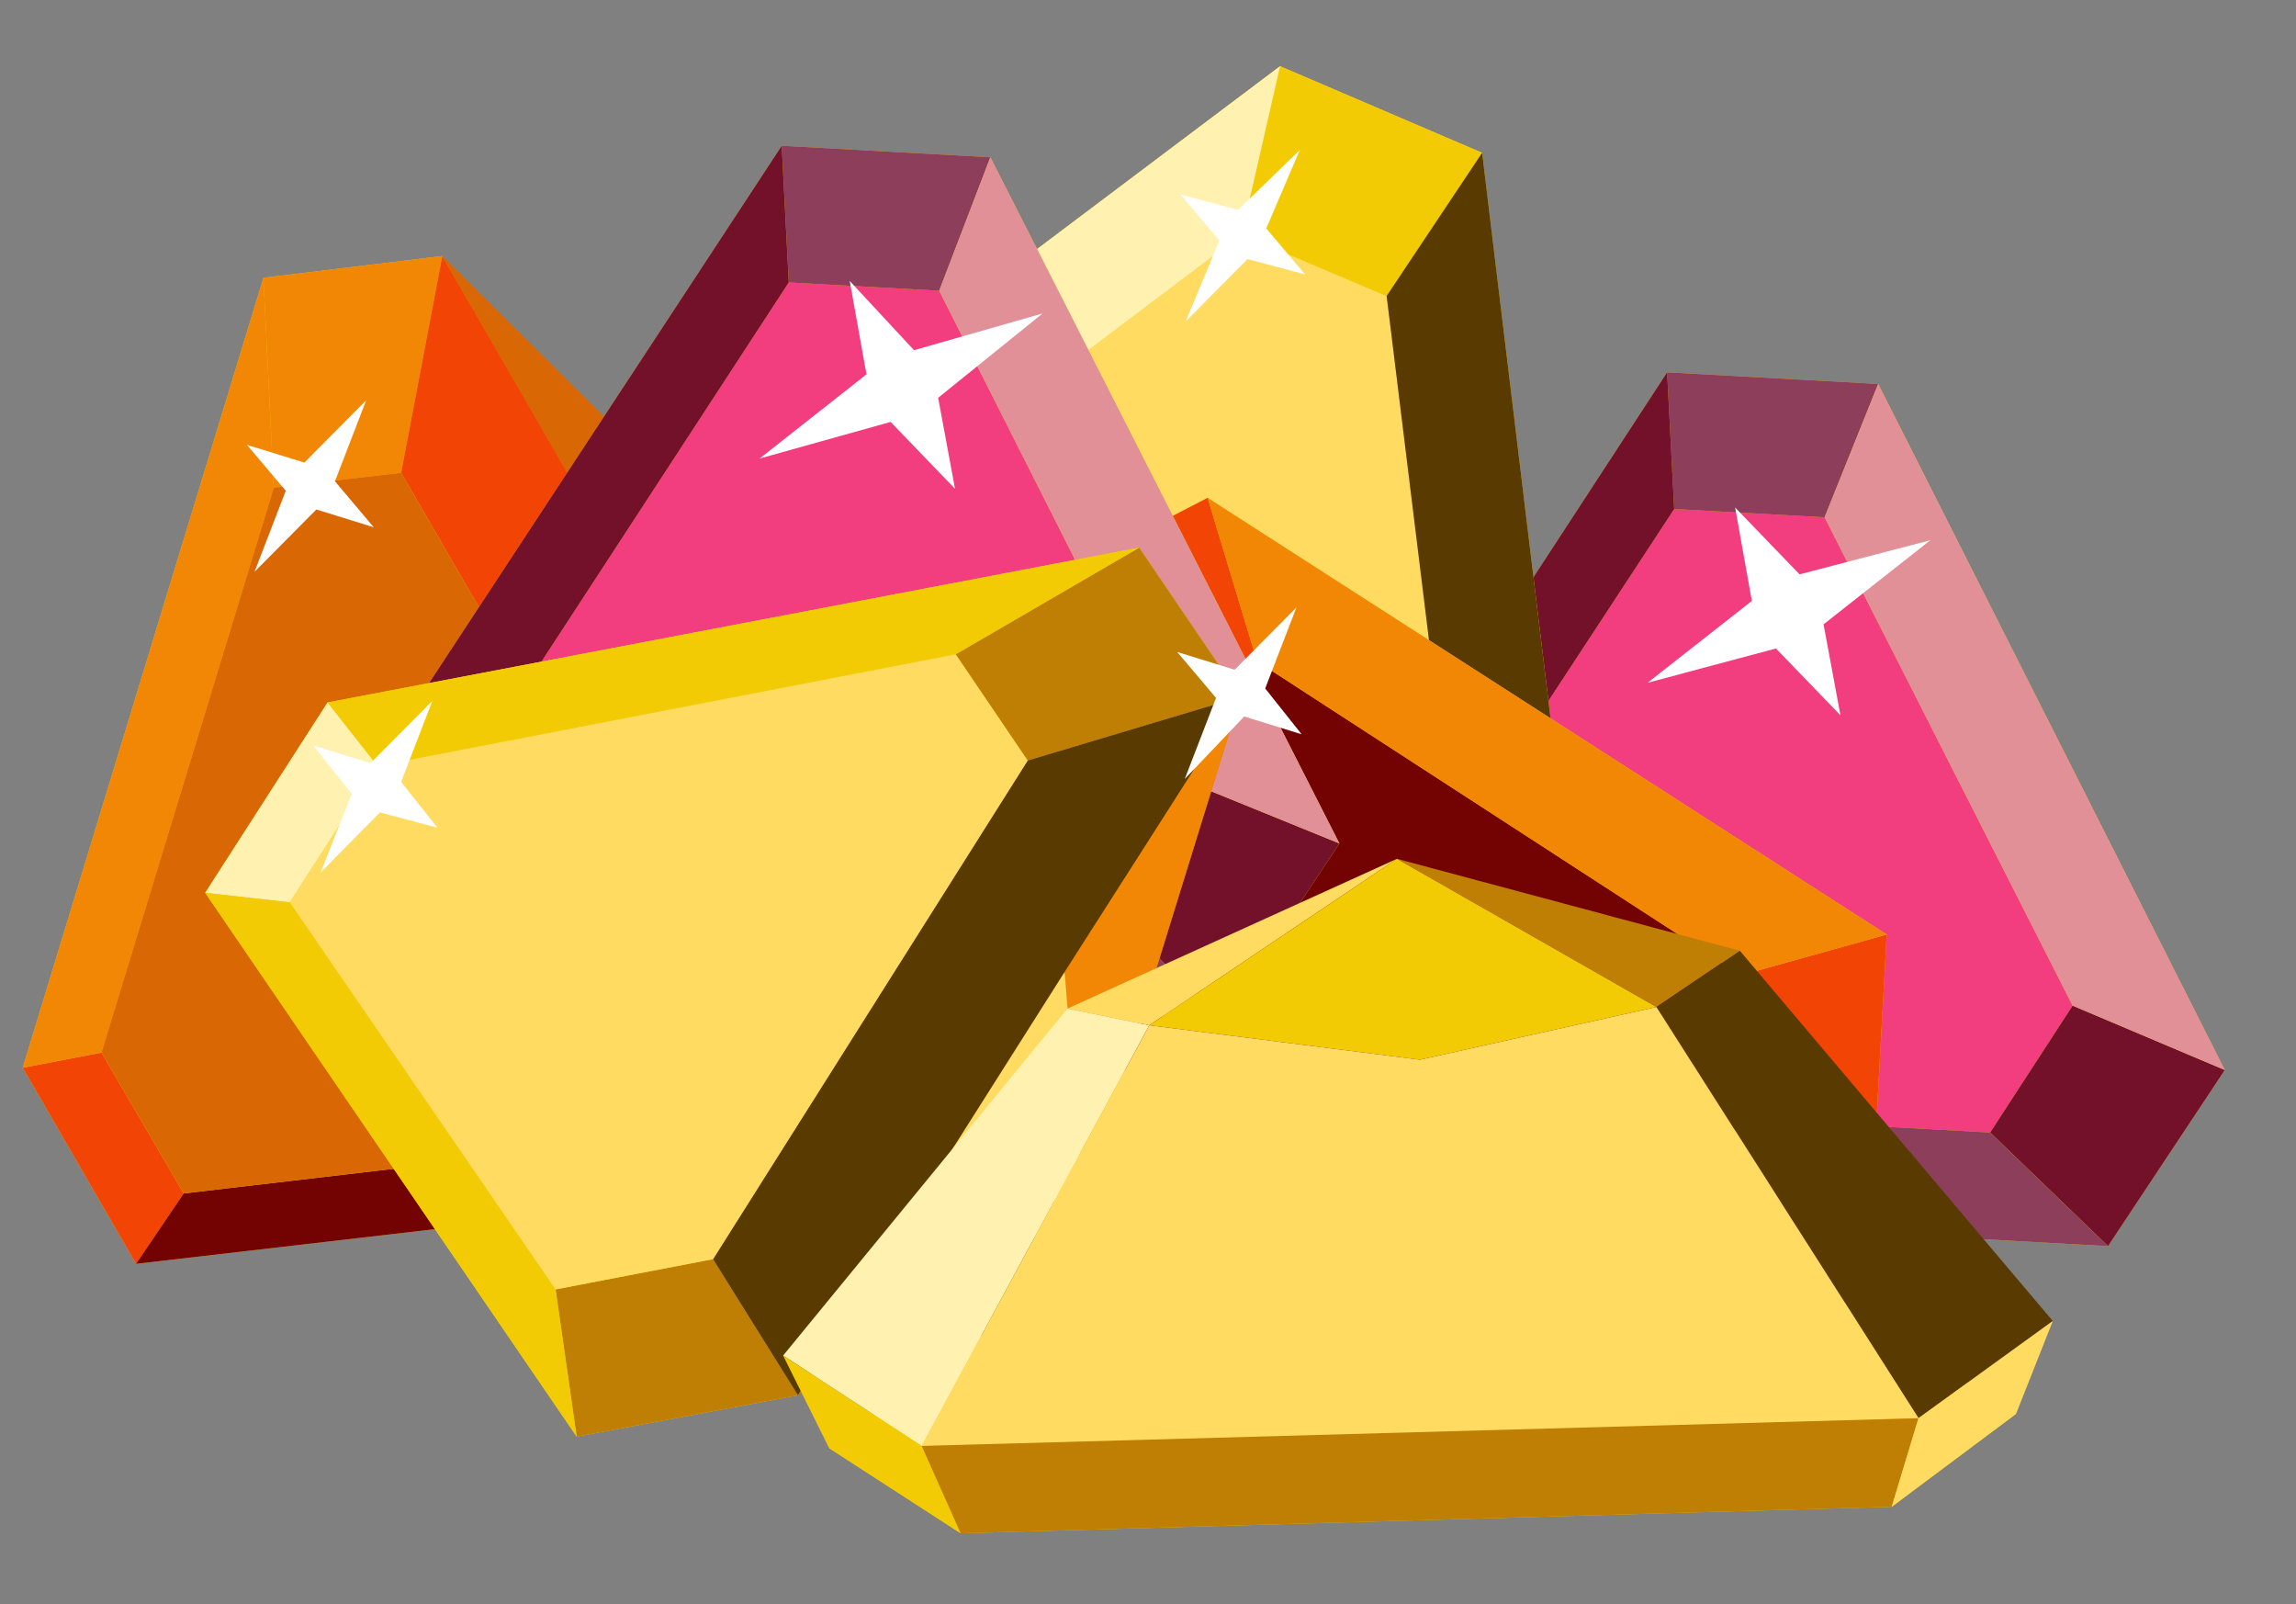 <svg width="63" height="44" viewBox="0 0 63 44" fill="none" xmlns="http://www.w3.org/2000/svg">
<rect x="0" y="0" width="63" height="44" fill="#808080" stroke="none"/>
<g clip-path="url(#clip0)">
<path d="M61.046 29.352L51.536 10.532L45.744 10.213L34.221 27.871L36.807 33.022L57.842 34.182L61.046 29.352Z" fill="#F2CB05"/>
<path d="M56.871 27.586L50.065 14.19L45.938 13.963L37.7 26.528L39.565 30.236L54.609 31.066L56.871 27.586Z" fill="#F23D7F"/>
<path d="M56.871 27.586L61.046 29.352L57.842 34.182L54.609 31.066L56.871 27.586Z" fill="#73102A"/>
<path d="M39.565 30.236L36.807 33.022L34.22 27.871L37.7 26.528L39.565 30.236Z" fill="#4F140A"/>
<path d="M45.938 13.963L45.744 10.213L51.536 10.532L50.065 14.19L45.938 13.963Z" fill="#8C3E5B"/>
<path d="M61.046 29.352L56.87 27.586L50.065 14.19L51.535 10.532L61.046 29.352Z" fill="#E09096"/>
<path d="M36.807 33.022L39.565 30.236L54.609 31.066L57.842 34.182L36.807 33.022Z" fill="#8C3E5B"/>
<path d="M45.938 13.963L37.7 26.528L34.221 27.871L45.744 10.213L45.938 13.963Z" fill="#73102A"/>
<path d="M50.5 19.622L48.731 17.789L45.208 18.729L48.069 16.484L47.61 13.921L49.378 15.755L52.968 14.818L50.037 17.126L50.5 19.622Z" fill="white"/>
<path d="M44.351 31.835L43.274 30.774L41.167 31.459L42.782 30.013L42.464 28.526L43.54 29.587L45.648 28.902L44.032 30.349L44.351 31.835Z" fill="white"/>
<path d="M35.124 1.815L17.43 15.127L18.169 21.11L38.522 29.778L43.328 26.171L40.668 4.191L35.124 1.815Z" fill="#F2CB05"/>
<path d="M34.068 6.43L21.458 15.95L21.955 20.25L36.505 26.395L39.984 23.849L38.048 8.119L34.068 6.43Z" fill="#FFDB61"/>
<path d="M34.068 6.43L35.124 1.815L40.668 4.191L38.048 8.119L34.068 6.43Z" fill="#F2CB05"/>
<path d="M39.984 23.849L43.328 26.171L38.522 29.778L36.505 26.395L39.984 23.849Z" fill="#593B02"/>
<path d="M21.955 20.25L18.169 21.11L17.43 15.127L21.458 15.95L21.955 20.25Z" fill="#F2CB05"/>
<path d="M35.124 1.815L34.068 6.43L21.458 15.95L17.43 15.127L35.124 1.815Z" fill="#FFF2B1"/>
<path d="M43.328 26.171L39.984 23.849L38.048 8.119L40.668 4.191L43.328 26.171Z" fill="#593B02"/>
<path d="M21.955 20.25L36.505 26.395L38.522 29.778L18.169 21.11L21.955 20.25Z" fill="#BF7E04"/>
<path d="M33.136 13.656L51.77 25.635L51.436 31.692L31.781 41.825L26.688 38.539L27.774 16.432L33.136 13.656Z" fill="#F2CB05"/>
<path d="M34.491 18.138L47.77 26.75L47.597 31.08L33.514 38.248L29.904 35.912L30.642 20.129L34.491 18.138Z" fill="#730202"/>
<path d="M34.491 18.138L33.136 13.656L27.774 16.432L30.642 20.129L34.491 18.138Z" fill="#F24405"/>
<path d="M29.904 35.912L26.688 38.539L31.781 41.825L33.514 38.248L29.904 35.912Z" fill="#593B02"/>
<path d="M47.597 31.08L51.436 31.692L51.77 25.635L47.77 26.75L47.597 31.08Z" fill="#F24405"/>
<path d="M33.136 13.657L34.491 18.138L47.77 26.75L51.77 25.635L33.136 13.657Z" fill="#F28705"/>
<path d="M26.688 38.539L29.904 35.912L30.642 20.129L27.774 16.432L26.688 38.539Z" fill="#593B02"/>
<path d="M47.597 31.08L33.514 38.248L31.781 41.825L51.436 31.692L47.597 31.08Z" fill="#BF7E04"/>
<path d="M7.229 7.62L0.624 29.289L3.733 34.668L21.675 32.587L23.473 26.61L12.136 7.023L7.229 7.62Z" fill="#F2CB05"/>
<path d="M7.512 13.377L7.229 7.62L12.136 7.023L11.006 12.969L7.512 13.377Z" fill="#F28705"/>
<path d="M19.113 26.971L23.473 26.61L21.675 32.587L17.81 31.239L19.113 26.971Z" fill="#593B02"/>
<path d="M5.041 32.737L3.733 34.668L0.624 29.289L2.784 28.874L5.041 32.737Z" fill="#F24405"/>
<path d="M7.228 7.62L7.512 13.377L2.784 28.874L0.624 29.289L7.228 7.62Z" fill="#F28705"/>
<path d="M23.473 26.61L19.113 26.971L11.006 12.969L12.136 7.023L23.473 26.61Z" fill="#F24405"/>
<path d="M5.041 32.737L17.81 31.239L21.675 32.587L3.733 34.668L5.041 32.737Z" fill="#730202"/>
<path d="M7.512 13.377L2.784 28.874L5.041 32.737L17.81 31.239L19.113 26.971L11.006 12.969L7.512 13.377Z" fill="#D96704"/>
<path d="M23.473 26.61L22.453 17.273L12.136 7.023L23.473 26.61Z" fill="#BF7E04"/>
<path d="M22.453 17.273L16.583 14.746L12.136 7.023L22.453 17.273Z" fill="#D96704"/>
<path d="M22.453 17.273L16.583 14.746L20.184 20.887L22.453 17.273Z" fill="#730202"/>
<path d="M36.752 23.137L27.174 4.314L21.45 3.998L9.859 21.653L12.513 26.807L33.547 27.968L36.752 23.137Z" fill="#F2CB05"/>
<path d="M32.572 21.437L25.77 7.975L21.643 7.748L13.402 20.379L15.27 24.021L30.314 24.851L32.572 21.437Z" fill="#F23D7F"/>
<path d="M32.572 21.437L36.752 23.137L33.547 27.968L30.314 24.852L32.572 21.437Z" fill="#73102A"/>
<path d="M15.27 24.021L12.513 26.807L9.859 21.653L13.402 20.379L15.27 24.021Z" fill="#4F140A"/>
<path d="M21.644 7.748L21.45 3.998L27.175 4.314L25.771 7.975L21.644 7.748Z" fill="#8C3E5B"/>
<path d="M36.752 23.137L32.572 21.437L25.771 7.975L27.174 4.314L36.752 23.137Z" fill="#E09096"/>
<path d="M12.513 26.807L15.27 24.021L30.314 24.851L33.547 27.968L12.513 26.807Z" fill="#8C3E5B"/>
<path d="M21.643 7.748L13.402 20.379L9.859 21.653L21.45 3.998L21.643 7.748Z" fill="#73102A"/>
<path d="M26.205 13.408L24.437 11.574L20.843 12.578L23.775 10.269L23.315 7.706L25.08 9.606L28.607 8.599L25.742 10.912L26.205 13.408Z" fill="white"/>
<path d="M19.99 25.617L18.909 24.623L16.872 25.245L18.484 23.865L18.165 22.378L19.245 23.373L21.283 22.75L19.671 24.131L19.99 25.617Z" fill="white"/>
<path d="M31.257 15.022L8.99 19.268L5.63 24.491L15.823 39.408L21.895 38.275L34.036 19.114L31.257 15.022Z" fill="#F2CB05"/>
<path d="M26.222 17.949L31.258 15.022L34.036 19.114L28.198 20.862L26.222 17.949Z" fill="#BF7E04"/>
<path d="M19.564 34.54L21.895 38.275L15.823 39.408L15.245 35.37L19.564 34.54Z" fill="#BF7E04"/>
<path d="M7.952 24.752L5.63 24.491L8.989 19.268L10.362 21.013L7.952 24.752Z" fill="#FFF2B1"/>
<path d="M31.257 15.022L26.222 17.949L10.362 21.013L8.99 19.268L31.257 15.022Z" fill="#F2CB05"/>
<path d="M21.895 38.275L19.564 34.54L28.198 20.862L34.036 19.114L21.895 38.275Z" fill="#593B02"/>
<path d="M7.952 24.752L15.245 35.37L15.823 39.408L5.63 24.491L7.952 24.752Z" fill="#F2CB05"/>
<path d="M26.222 17.949L10.362 21.013L7.952 24.752L15.245 35.37L19.564 34.54L28.197 20.862L26.222 17.949Z" fill="#FFDB61"/>
<path d="M21.895 38.275L29.729 33.032L34.036 19.114L21.895 38.275Z" fill="#BF7E04"/>
<path d="M29.729 33.032L29.213 26.66L34.036 19.114L29.729 33.032Z" fill="#F28705"/>
<path d="M29.729 33.032L29.213 26.66L25.41 32.66L29.729 33.032Z" fill="#FFDB61"/>
<path d="M35.279 30.467L22.75 39.724L26.36 42.06L51.906 41.333L55.318 38.784L42.298 30.32L35.279 30.467Z" fill="#F2CB05"/>
<path d="M21.488 37.184L29.291 27.666L31.536 28.124L25.291 39.664L21.488 37.184Z" fill="#FFF2B1"/>
<path d="M29.291 27.666L38.331 23.558L31.536 28.124L29.291 27.666Z" fill="#FFDB61"/>
<path d="M38.331 23.558L47.74 26.08L45.451 27.623L38.331 23.558Z" fill="#BF7E04"/>
<path d="M45.451 27.623L52.641 38.903L56.326 36.236L47.74 26.08L45.451 27.623Z" fill="#593B02"/>
<path d="M38.331 23.558L31.536 28.124L38.962 29.068L45.451 27.623L38.331 23.558Z" fill="#F2CB05"/>
<path d="M45.451 27.623L38.962 29.068L31.536 28.124L25.29 39.664L39.465 39.311L52.641 38.903L45.451 27.623Z" fill="#FFDB61"/>
<path d="M21.488 37.184L22.75 39.724L26.36 42.06L25.291 39.664L21.488 37.184Z" fill="#F2CB05"/>
<path d="M52.641 38.903L51.906 41.333L26.36 42.06L25.29 39.664L52.641 38.903Z" fill="#BF7E04"/>
<path d="M56.327 36.236L55.318 38.784L51.906 41.333L52.641 38.903L56.327 36.236Z" fill="#FFDB61"/>
<path d="M10.256 14.464L8.681 13.976L6.984 15.685L7.841 13.462L6.775 12.202L8.351 12.689L10.048 10.98L9.191 13.203L10.256 14.464Z" fill="white"/>
<path d="M12.005 22.706L10.425 22.285L8.799 23.931L9.652 21.775L8.591 20.448L10.166 20.935L11.863 19.226L11.006 21.449L12.005 22.706Z" fill="white"/>
<path d="M35.811 7.528L34.231 7.107L32.535 8.816L33.458 6.597L32.393 5.336L33.972 5.757L35.665 4.115L34.745 6.267L35.811 7.528Z" fill="white"/>
<path d="M35.715 20.142L34.14 19.654L32.509 21.367L33.367 19.144L32.301 17.884L33.877 18.371L35.573 16.662L34.716 18.885L35.715 20.142Z" fill="white"/>
</g>
<defs>
<clipPath id="clip0">
<rect width="60.333" height="40.667" fill="white" transform="translate(2.241) rotate(3.159)"/>
</clipPath>
</defs>
</svg>
